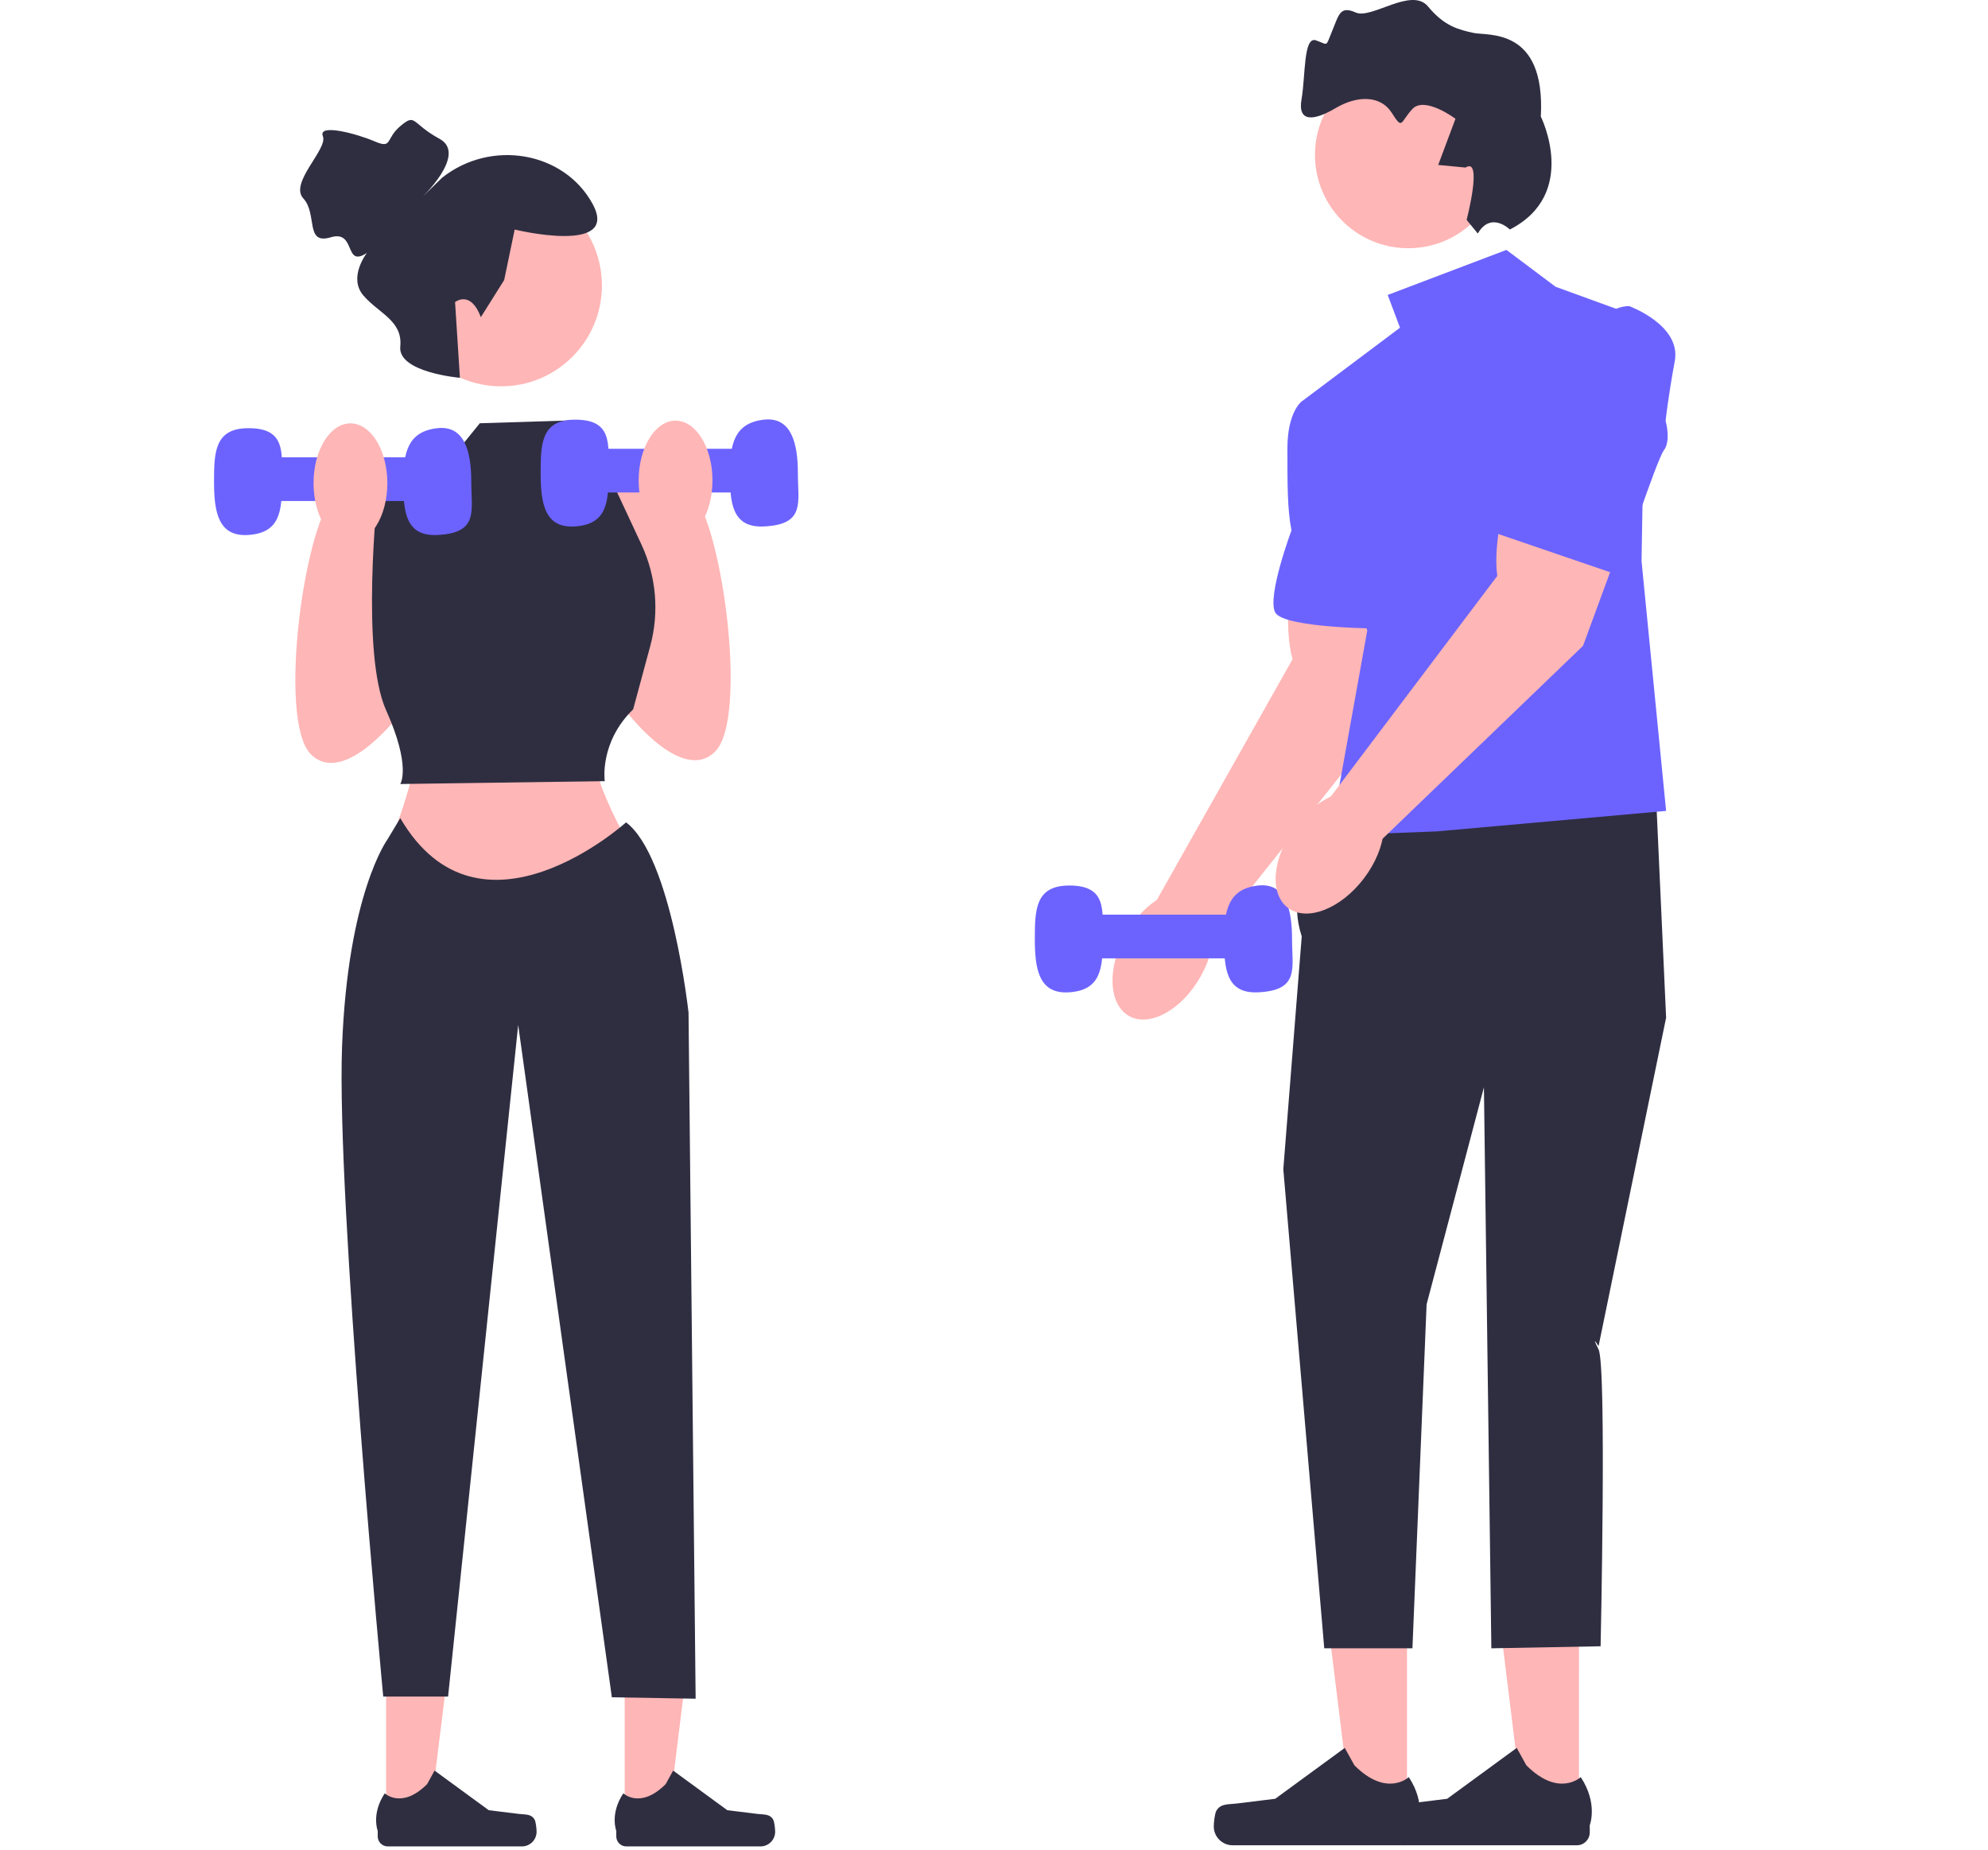<svg width="632" height="588" viewBox="0 0 632 588" fill="none" xmlns="http://www.w3.org/2000/svg">
<path d="M122.751 578.62L136.522 578.619L143.072 525.502L122.748 525.504L122.751 578.62Z" fill="#FFB6B6"/>
<path d="M169.931 578.308C170.36 579.03 170.586 581.361 170.586 582.201C170.586 584.782 168.494 586.874 165.913 586.874H123.266C121.505 586.874 120.077 585.447 120.077 583.686V581.91C120.077 581.91 117.968 576.574 122.311 569.997C122.311 569.997 127.709 575.147 135.776 567.08L138.155 562.771L155.374 575.364L164.918 576.539C167.006 576.796 168.857 576.499 169.931 578.308H169.931H169.931Z" fill="#2F2E41"/>
<path d="M198.593 578.62L212.364 578.619L218.915 525.502L198.59 525.504L198.593 578.62Z" fill="#FFB6B6"/>
<path d="M245.774 578.308C246.202 579.03 246.429 581.361 246.429 582.201C246.429 584.782 244.336 586.874 241.755 586.874H199.108C197.347 586.874 195.92 585.447 195.92 583.686V581.91C195.92 581.91 193.81 576.574 198.153 569.997C198.153 569.997 203.552 575.147 211.618 567.08L213.997 562.771L231.216 575.364L240.76 576.539C242.848 576.796 244.699 576.499 245.774 578.308H245.774H245.774Z" fill="#2F2E41"/>
<path d="M193.061 155.79C193.061 155.79 208.922 148.567 219.049 155.79C229.176 163.013 238.205 228.021 227.37 238.855C216.536 249.69 198.478 225.312 198.478 225.312L193.061 155.79Z" fill="#FFB6B6"/>
<path d="M133.117 156.65C133.117 156.65 117.256 149.427 107.129 156.65C97.001 163.873 87.973 228.881 98.807 239.716C109.642 250.55 127.699 226.172 127.699 226.172L133.117 156.65Z" fill="#FFB6B6"/>
<path d="M133.568 236.556C133.568 236.556 128.151 260.933 121.831 271.768L167.878 298.854L203.993 275.38C203.993 275.38 186.838 247.39 189.547 239.264L133.568 236.556Z" fill="#FFB6B6"/>
<path d="M447.296 575.913L429.611 575.912L421.199 507.699L447.3 507.701L447.296 575.913Z" fill="#FFB6B6"/>
<path d="M386.706 575.512C386.156 576.44 385.865 579.433 385.865 580.511C385.865 583.826 388.552 586.513 391.867 586.513H446.635C448.896 586.513 450.729 584.68 450.729 582.419V580.138C450.729 580.138 453.439 573.285 447.861 564.839C447.861 564.839 440.928 571.453 430.569 561.094L427.514 555.56L405.401 571.732L393.145 573.24C390.463 573.57 388.086 573.189 386.707 575.512H386.706Z" fill="#2F2E41"/>
<path d="M501.961 575.913L484.276 575.912L475.864 507.699L501.964 507.701L501.961 575.913Z" fill="#FFB6B6"/>
<path d="M441.371 575.512C440.82 576.44 440.53 579.433 440.53 580.511C440.53 583.826 443.217 586.513 446.532 586.513H501.299C503.561 586.513 505.394 584.68 505.394 582.419V580.138C505.394 580.138 508.103 573.285 502.525 564.839C502.525 564.839 495.593 571.453 485.234 561.094L482.179 555.56L460.066 571.732L447.81 573.24C445.128 573.57 442.751 573.189 441.371 575.512H441.371Z" fill="#2F2E41"/>
<path d="M410.504 182.413C410.504 182.413 407.943 198.899 410.909 209.538L367.352 286.777L384.296 299.126L440.88 227.933L448.721 192.758L410.504 182.413Z" fill="#FFB6B6"/>
<path d="M381.696 310.361C387.699 299.717 387.235 288.082 380.661 284.375C374.086 280.667 363.891 286.291 357.888 296.935C351.886 307.579 352.349 319.213 358.924 322.921C365.498 326.628 375.694 321.005 381.696 310.361Z" fill="#FFB6B6"/>
<path d="M427.497 260.997C427.497 260.997 406.672 275.693 413.831 297.63L407.974 371.628L420.989 523.909H449.024L453.528 414.579L471.749 345.597L474.112 523.909L508.843 523.258C508.843 523.258 510.796 434.102 508.193 428.896C505.59 423.69 508.193 427.866 508.193 427.866L529.668 323.456L526.414 251.886L427.497 260.997Z" fill="#2F2E41"/>
<path d="M478.908 79.431L441.163 93.748L445.068 104.161L413.831 127.588L434.655 200.475L422.942 265.552L456.782 264.251L529.668 257.743L521.859 178.349L523.16 101.558L494.526 91.145L478.908 79.431Z" fill="#6C63FF"/>
<path d="M423.592 125.636L413.831 127.588C413.831 127.588 409.275 130.842 409.275 142.556C409.275 154.27 409.275 162.079 410.577 168.587C410.577 168.587 402.768 189.412 405.371 194.618C407.974 199.824 440.512 199.824 440.512 199.824L423.592 125.636V125.636Z" fill="#6C63FF"/>
<path d="M477.381 49.229C477.381 65.615 464.098 78.898 447.712 78.898C431.326 78.898 418.043 65.615 418.043 49.229C418.043 32.843 431.326 19.56 447.712 19.56C464.098 19.56 477.381 32.843 477.381 49.229Z" fill="#FFB6B6"/>
<path d="M466.253 69.889C466.253 69.889 471.509 49.696 465.908 53.257L457.216 52.431L462.704 37.75C462.704 37.75 452.88 30.385 448.962 34.69C445.045 38.995 445.984 41.423 442.423 35.823C438.863 30.222 431.423 30.328 424.608 34.358C417.793 38.388 412.468 39.051 413.764 31.573C415.059 24.096 414.333 11.389 418.378 12.83C422.424 14.271 421.315 15.084 423.496 9.862C425.678 4.641 425.953 1.743 431.003 3.977C436.053 6.211 448.744 -4.277 453.987 2.068C459.231 8.414 463.812 9.434 468.393 10.454C472.973 11.474 491.377 8.545 489.838 37.048C489.838 37.048 502.122 61.603 479.995 72.949C479.995 72.949 473.99 67.023 469.797 74.225L466.253 69.889H466.253Z" fill="#2F2E41"/>
<path d="M181.421 133.627L152.529 134.53L137.18 153.49L120.025 157.102C120.025 157.102 114.608 207.663 122.734 225.721C130.859 243.779 127.248 249.196 127.248 249.196L192.256 248.293C192.256 248.293 190.45 236.029 201.284 225.458L206.718 205.35C209.623 194.599 208.633 183.168 203.924 173.076L192.256 148.073L182.324 144.461L181.421 133.627V133.627Z" fill="#2F2E41"/>
<path d="M127.248 260.03L123.185 266.802C123.185 266.802 110.545 283.957 108.739 332.713C106.933 381.468 121.831 539.235 121.831 539.235H142.448L164.736 325.785L194.513 539.473L221.148 539.924L218.891 321.878C218.891 321.878 213.473 272.219 199.027 261.385C199.027 261.385 152.529 303.369 127.248 260.03Z" fill="#2F2E41"/>
<path d="M89.646 153.069C89.646 162.442 89.082 169.417 78.846 170.041C69.232 170.627 68.045 162.442 68.045 153.069C68.045 143.695 68.269 136.172 78.846 136.096C90.887 136.01 89.646 143.695 89.646 153.069Z" fill="#6C63FF"/>
<path d="M149.82 153.069C149.82 162.442 152.283 169.417 139.02 170.041C128.816 170.521 128.219 162.442 128.219 153.069C128.219 143.695 129.718 137.148 139.02 136.096C147.769 135.107 149.82 143.695 149.82 153.069Z" fill="#6C63FF"/>
<path d="M140.562 145.354H80.388V159.24H140.562V145.354Z" fill="#6C63FF"/>
<path d="M193.478 150.36C193.478 159.733 192.913 166.708 182.677 167.332C173.063 167.918 171.877 159.733 171.877 150.36C171.877 140.986 172.101 133.464 182.677 133.388C194.719 133.301 193.478 140.986 193.478 150.36Z" fill="#6C63FF"/>
<path d="M253.652 150.36C253.652 159.733 256.115 166.708 242.851 167.332C232.647 167.812 232.051 159.733 232.051 150.36C232.051 140.986 233.55 134.44 242.851 133.388C251.6 132.398 253.652 140.986 253.652 150.36Z" fill="#6C63FF"/>
<path d="M244.394 142.645H184.22V156.532H244.394V142.645Z" fill="#6C63FF"/>
<path d="M350.579 298.433C350.579 307.806 350.015 314.781 339.779 315.405C330.165 315.991 328.979 307.806 328.979 298.433C328.979 289.059 329.202 281.537 339.779 281.461C351.821 281.374 350.579 289.059 350.579 298.433Z" fill="#6C63FF"/>
<path d="M410.754 298.433C410.754 307.806 413.217 314.781 399.953 315.405C389.749 315.885 389.153 307.806 389.153 298.433C389.153 289.059 390.651 282.512 399.953 281.461C408.702 280.471 410.754 289.059 410.754 298.433Z" fill="#6C63FF"/>
<path d="M401.496 290.718H341.322V304.605H401.496V290.718Z" fill="#6C63FF"/>
<path d="M214.769 171.687C221.248 171.687 226.5 163.183 226.5 152.694C226.5 142.205 221.248 133.701 214.769 133.701C208.29 133.701 203.038 142.205 203.038 152.694C203.038 163.183 208.29 171.687 214.769 171.687Z" fill="#FFB6B6"/>
<path d="M159.3 122.792C177.002 122.792 191.353 108.442 191.353 90.74C191.353 73.038 177.002 58.687 159.3 58.687C141.598 58.687 127.248 73.038 127.248 90.74C127.248 108.442 141.598 122.792 159.3 122.792Z" fill="#FFB6B6"/>
<path d="M152.865 100.811L160.281 89.009L163.621 72.959C163.621 72.959 197.404 81.199 188.34 64.719C179.277 48.239 156.205 44.12 140.549 56.479L133.801 63.071C133.801 63.071 148.789 49.063 139.725 44.12C130.661 39.176 132.309 35.88 127.365 40C122.421 44.12 124.893 47.416 119.125 44.944C113.357 42.472 100.998 39.176 102.646 43.296C104.294 47.416 91.862 58.127 96.43 63.071C100.998 68.015 96.878 77.903 105.118 75.431C113.357 72.959 109.238 85.319 116.653 80.375C116.653 80.375 110.567 88.132 115.51 93.9C120.454 99.668 128.072 101.912 127.248 110.152C126.424 118.392 146.208 120.083 146.208 120.083L144.669 96.031C144.669 96.031 149.569 92.013 152.865 100.811Z" fill="#2F2E41"/>
<path d="M479.191 156.119C479.191 156.119 474.465 172.12 475.994 183.057L422.575 253.836L437.731 268.323L503.259 205.266L515.697 171.442L479.191 156.119V156.119Z" fill="#FFB6B6"/>
<path d="M433.663 279.114C441.025 269.36 442.109 257.767 436.084 253.22C430.06 248.674 419.209 252.895 411.847 262.649C404.486 272.402 403.402 283.995 409.426 288.542C415.451 293.089 426.302 288.868 433.663 279.114Z" fill="#FFB6B6"/>
<path d="M517.902 97.282C517.902 97.282 534.544 103.319 532.427 114.766C530.31 126.214 529.506 133.76 529.506 133.76C529.506 133.76 531.31 140.013 528.957 143.13C526.605 146.246 514.529 182.789 514.529 182.789L471.094 167.945C471.094 167.945 496.556 97.477 517.902 97.282Z" fill="#6C63FF"/>
<path d="M123.139 153.554C123.139 164.044 117.887 172.547 111.408 172.547C104.93 172.547 99.678 164.044 99.678 153.554C99.678 143.065 104.93 134.562 111.408 134.562C117.887 134.562 123.139 143.065 123.139 153.554Z" fill="#FFB6B6"/>
</svg>
